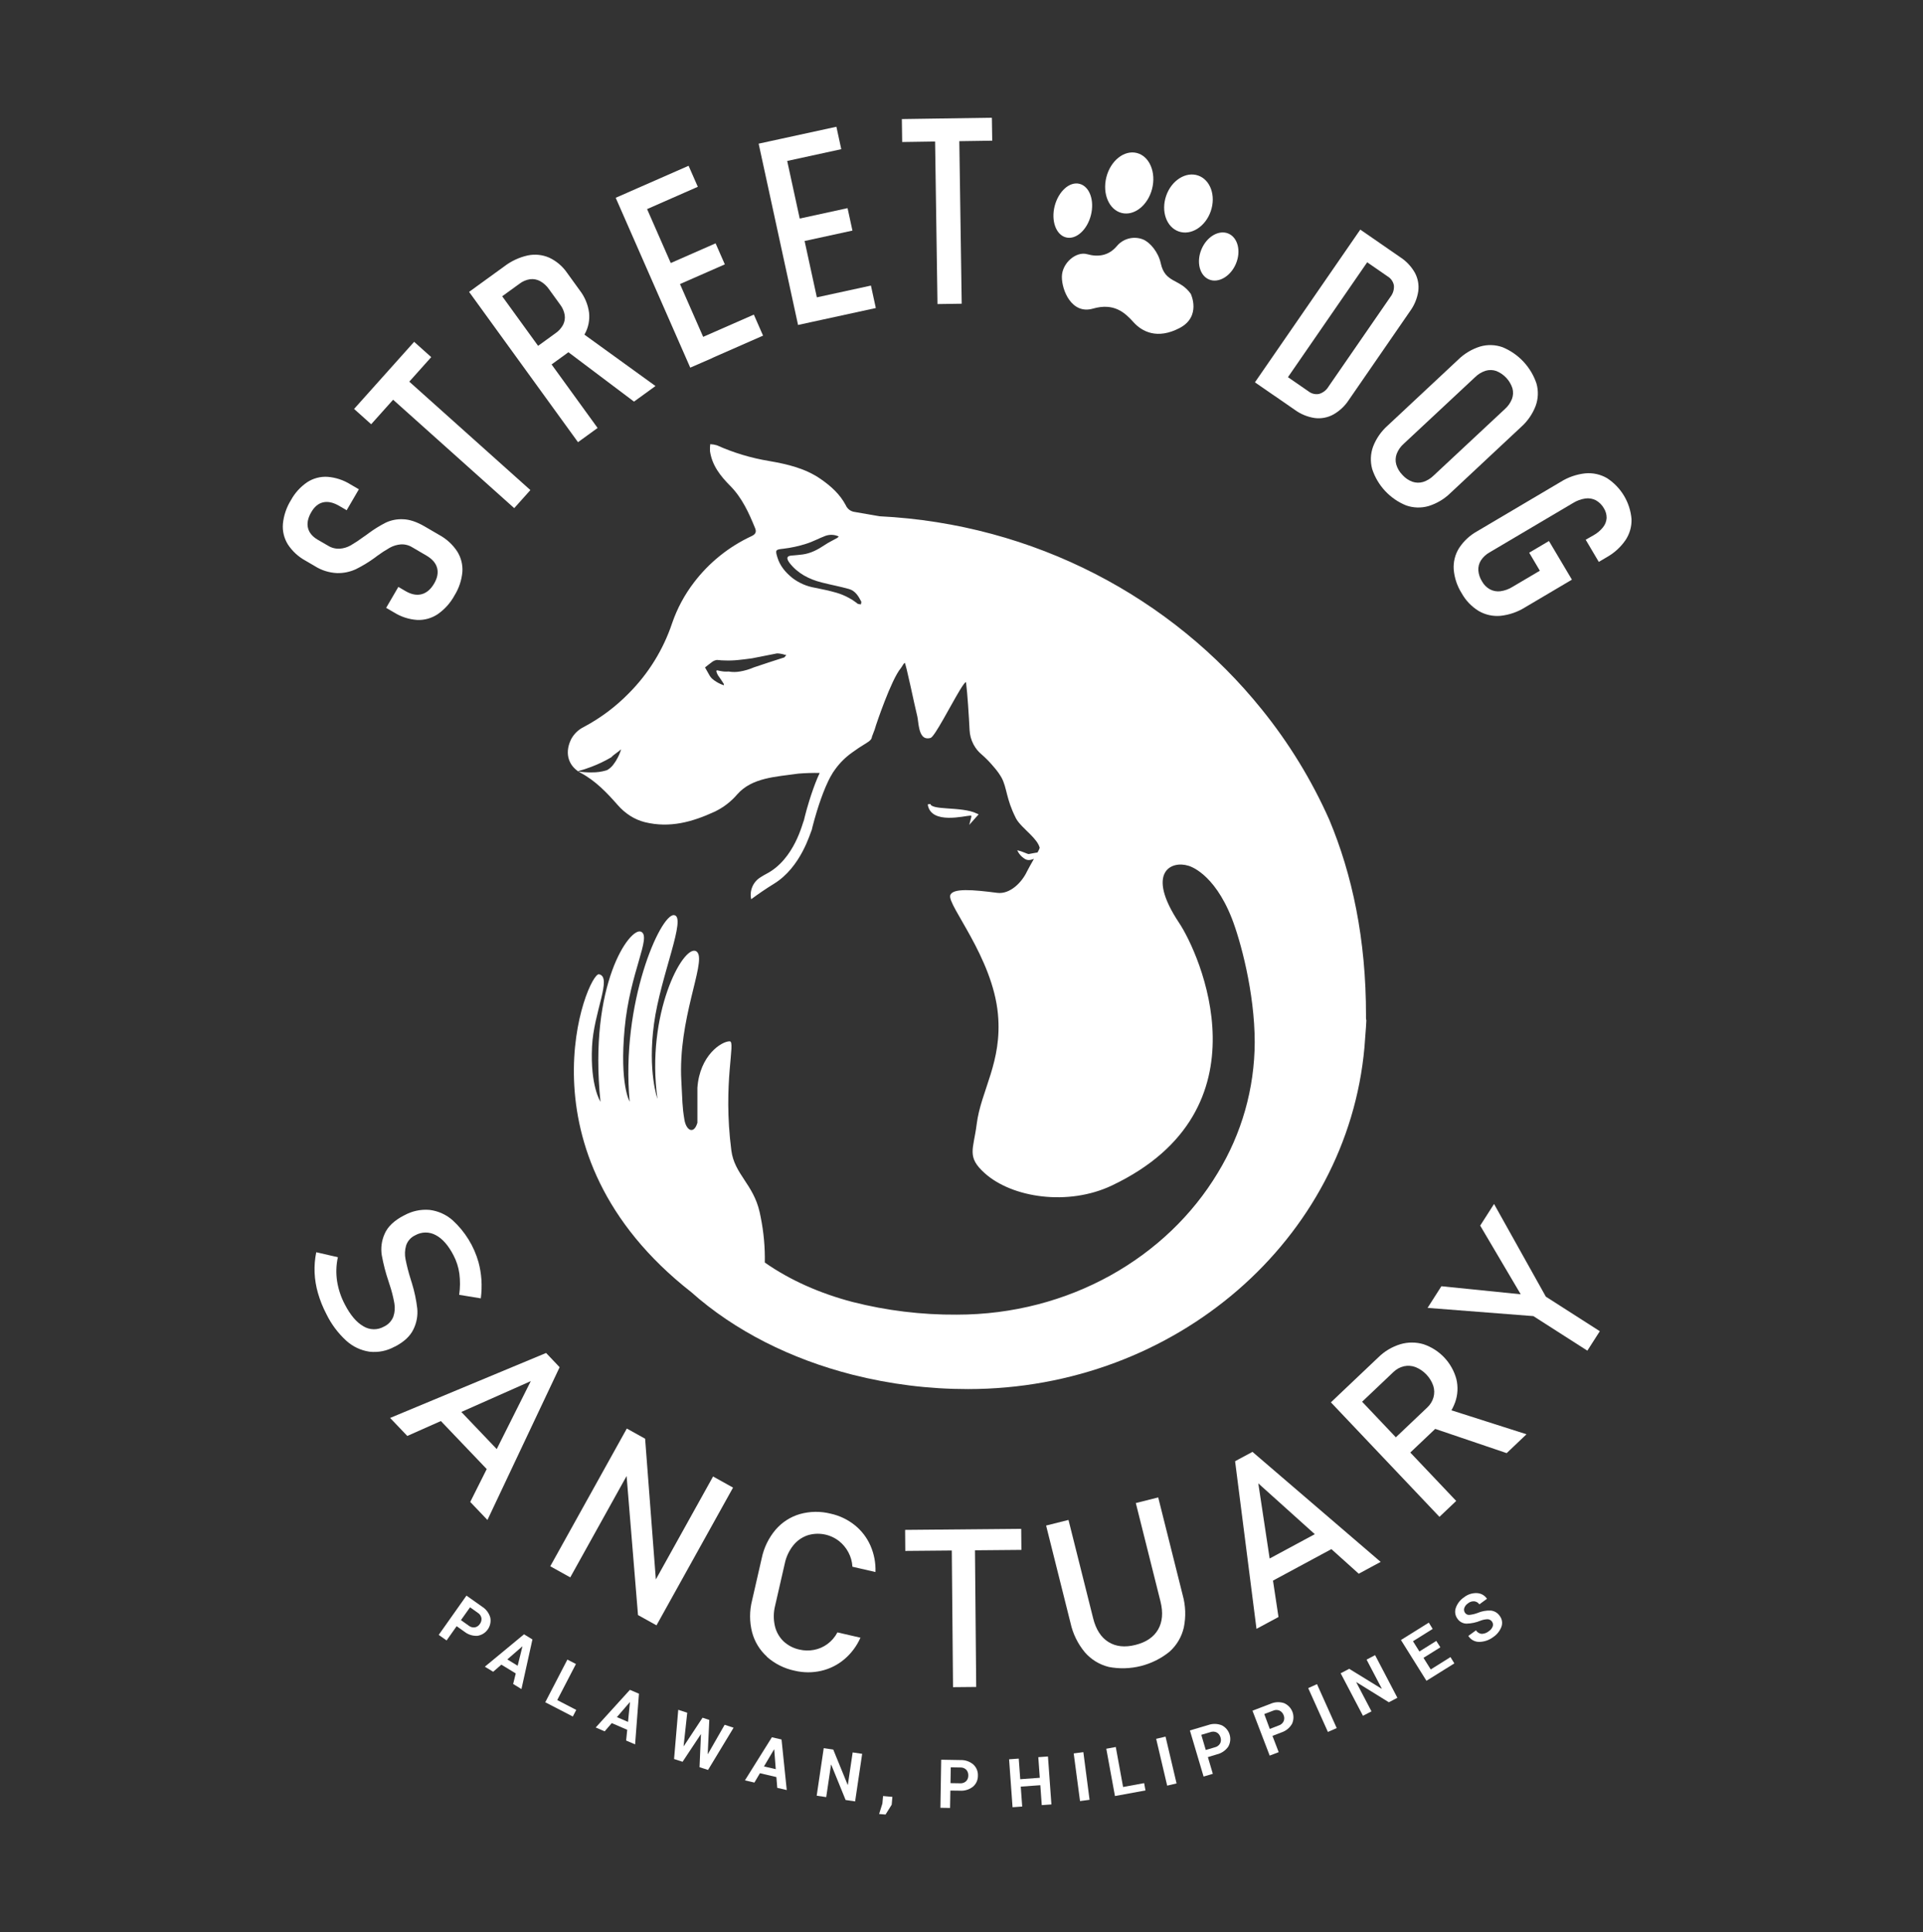 <svg width="222" height="223" viewBox="0 0 222 223" fill="none" xmlns="http://www.w3.org/2000/svg">
<rect x="0" y="0" width="222" height="223" fill="#333333" stroke="none"/>
<path d="M52.718 187.682L51.556 189.328L50.648 188.686L53.851 184.154L55.657 185.43C56.12 185.72 56.458 186.173 56.605 186.699C56.649 186.934 56.646 187.176 56.595 187.409C56.544 187.643 56.447 187.864 56.308 188.06C56.17 188.255 55.994 188.421 55.791 188.547C55.587 188.672 55.361 188.756 55.124 188.793C54.579 188.826 54.042 188.657 53.614 188.318L52.718 187.682ZM53.213 186.982L54.105 187.615C54.205 187.698 54.32 187.758 54.445 187.793C54.569 187.827 54.7 187.835 54.828 187.816C54.943 187.792 55.053 187.746 55.151 187.679C55.248 187.612 55.332 187.527 55.396 187.428C55.541 187.237 55.608 186.998 55.583 186.759C55.561 186.631 55.511 186.509 55.438 186.402C55.364 186.294 55.269 186.204 55.157 186.137L54.266 185.503L53.213 186.982Z" fill="white"/>
<path d="M59.541 193.135L57.879 192.12L56.934 192.943L55.973 192.357L60.495 188.619L61.467 189.212L60.199 194.939L59.24 194.352L59.541 193.135ZM58.568 191.518L59.761 192.247L60.312 190.017H60.292L58.568 191.518Z" fill="white"/>
<path d="M64.33 196.209L66.524 197.346L66.129 198.107L62.947 196.463L65.501 191.537L66.489 192.048L64.33 196.209Z" fill="white"/>
<path d="M72.409 199.639L70.625 198.869L69.804 199.819L68.772 199.373L72.719 195.029L73.764 195.475L73.319 201.325L72.284 200.879L72.409 199.639ZM71.218 198.176L72.502 198.729L72.725 196.454H72.705L71.218 198.176Z" fill="white"/>
<path d="M81.703 202.434H81.725L83.656 199.062L84.689 199.399L81.739 204.274L80.757 203.955L80.922 200.164H80.9L78.8 203.331L77.818 203.012L78.3 197.332L79.337 197.671L78.918 201.529H78.938L81.105 198.246L81.884 198.501L81.703 202.434Z" fill="white"/>
<path d="M89.629 205.096L87.731 204.65L87.093 205.731L85.998 205.477L89.109 200.502L90.224 200.758L90.826 206.594L89.731 206.34L89.629 205.096ZM88.195 203.869L89.557 204.184L89.381 201.905H89.359L88.195 203.869Z" fill="white"/>
<path d="M98.719 207.904L97.621 207.741L95.96 203.662H95.938L95.383 207.409L94.283 207.246L95.095 201.758L96.194 201.921L97.858 205.995H97.88L98.436 202.251L99.533 202.413L98.719 207.904Z" fill="white"/>
<path d="M102.942 208.282L102.231 209.421L101.49 209.357L101.867 208.15L101.945 207.285L103.022 207.381L102.942 208.282Z" fill="white"/>
<path d="M109.715 206.653L109.681 208.66L108.566 208.642L108.656 203.094L110.868 203.132C111.413 203.109 111.947 203.291 112.364 203.642C112.542 203.806 112.681 204.007 112.773 204.23C112.864 204.454 112.905 204.695 112.893 204.936C112.898 205.177 112.849 205.416 112.751 205.636C112.652 205.856 112.505 206.051 112.322 206.207C111.893 206.543 111.353 206.707 110.81 206.666L109.715 206.653ZM109.728 205.797L110.825 205.814C110.954 205.826 111.084 205.81 111.206 205.768C111.328 205.726 111.44 205.659 111.535 205.571C111.617 205.486 111.681 205.386 111.724 205.275C111.767 205.165 111.787 205.047 111.784 204.929C111.799 204.686 111.719 204.446 111.561 204.26C111.47 204.167 111.361 204.095 111.24 204.048C111.118 204.001 110.989 203.981 110.859 203.988L109.762 203.97L109.728 205.797Z" fill="white"/>
<path d="M121.38 208.254L120.265 208.334L120.1 206.035L117.841 206.198L118.008 208.497L116.893 208.577L116.494 203.044L117.609 202.964L117.781 205.343L120.038 205.178L119.866 202.799L120.981 202.719L121.38 208.254Z" fill="white"/>
<path d="M125.784 207.72L124.682 207.865L123.953 202.366L125.068 202.219L125.784 207.72Z" fill="white"/>
<path d="M129.655 206.241L132.083 205.795L132.24 206.638L128.716 207.285L127.715 201.826L128.81 201.625L129.655 206.241Z" fill="white"/>
<path d="M135.828 205.829L134.744 206.085L133.473 200.684L134.556 200.428L135.828 205.829Z" fill="white"/>
<path d="M139.443 202.791L140.014 204.72L138.948 205.037L137.367 199.716L139.486 199.089C139.999 198.905 140.563 198.92 141.067 199.13C141.28 199.239 141.468 199.39 141.621 199.574C141.773 199.758 141.887 199.971 141.955 200.2C142.024 200.43 142.045 200.67 142.017 200.908C141.99 201.145 141.915 201.375 141.796 201.583C141.485 202.031 141.02 202.349 140.489 202.475L139.443 202.791ZM139.2 201.971L140.253 201.658C140.379 201.63 140.498 201.576 140.602 201.499C140.706 201.422 140.793 201.325 140.857 201.212C140.962 200.998 140.979 200.752 140.904 200.526C140.844 200.29 140.694 200.086 140.487 199.959C140.373 199.897 140.246 199.861 140.117 199.853C139.987 199.844 139.857 199.864 139.735 199.91L138.683 200.22L139.2 201.971Z" fill="white"/>
<path d="M146.898 200.342L147.618 202.22L146.579 202.619L144.592 197.436L146.657 196.647C147.154 196.422 147.717 196.392 148.236 196.562C148.456 196.656 148.655 196.793 148.821 196.965C148.987 197.137 149.117 197.341 149.203 197.565C149.289 197.788 149.329 198.027 149.32 198.266C149.312 198.505 149.255 198.74 149.154 198.957C148.88 199.429 148.441 199.782 147.921 199.949L146.898 200.342ZM146.59 199.541L147.625 199.14C147.748 199.103 147.862 199.04 147.96 198.956C148.057 198.872 148.136 198.768 148.191 198.652C148.237 198.542 148.26 198.425 148.26 198.307C148.26 198.189 148.237 198.072 148.191 197.962C148.112 197.733 147.947 197.543 147.732 197.432C147.613 197.378 147.485 197.35 147.355 197.35C147.225 197.35 147.096 197.378 146.978 197.432L145.954 197.824L146.59 199.541Z" fill="white"/>
<path d="M154.315 199.442L153.3 199.888L151.025 194.828L152.04 194.371L154.315 199.442Z" fill="white"/>
<path d="M161.321 195.945L160.335 196.462L156.591 194.143L156.573 194.156L158.33 197.512L157.347 198.023L154.773 193.117L155.759 192.602L159.501 194.901L159.519 194.886L157.764 191.541L158.747 191.025L161.321 195.945Z" fill="white"/>
<path d="M166.284 190.119L164.335 191.337L165.173 192.675L167.45 191.25L167.896 191.977L164.676 193.984L161.732 189.278L164.948 187.271L165.394 187.998L163.122 189.419L163.862 190.601L165.811 189.383L166.284 190.119Z" fill="white"/>
<path d="M172.249 187.161C172.195 187.081 172.123 187.014 172.038 186.965C171.954 186.917 171.86 186.888 171.763 186.88C171.469 186.883 171.177 186.941 170.905 187.052C170.393 187.262 169.847 187.376 169.295 187.387C169.088 187.383 168.885 187.329 168.704 187.23C168.523 187.131 168.368 186.99 168.253 186.818C168.122 186.642 168.037 186.437 168.004 186.22C167.971 186.004 167.991 185.783 168.064 185.576C168.237 185.076 168.569 184.646 169.009 184.352C169.431 184.015 169.96 183.842 170.499 183.865C170.728 183.873 170.953 183.935 171.154 184.046C171.354 184.157 171.526 184.315 171.654 184.505V184.528L170.782 185.163C170.717 185.067 170.632 184.986 170.533 184.925C170.433 184.865 170.322 184.827 170.207 184.813C169.946 184.791 169.687 184.871 169.484 185.036C169.274 185.168 169.117 185.368 169.038 185.603C169.01 185.696 169.005 185.795 169.023 185.891C169.041 185.987 169.081 186.078 169.141 186.156C169.196 186.231 169.269 186.291 169.354 186.33C169.438 186.369 169.532 186.386 169.625 186.379C169.951 186.348 170.271 186.273 170.577 186.156C171.057 185.95 171.578 185.856 172.1 185.879C172.306 185.898 172.506 185.963 172.684 186.069C172.862 186.174 173.015 186.318 173.13 186.49C173.266 186.663 173.356 186.867 173.392 187.083C173.429 187.3 173.411 187.522 173.34 187.73C173.157 188.224 172.822 188.647 172.383 188.939C171.933 189.281 171.387 189.474 170.822 189.492C170.566 189.505 170.31 189.45 170.082 189.332C169.854 189.215 169.66 189.039 169.522 188.823V188.798L170.396 188.16C170.467 188.277 170.564 188.375 170.681 188.446C170.797 188.517 170.929 188.559 171.065 188.568C171.365 188.557 171.653 188.447 171.884 188.256C172.09 188.124 172.247 187.927 172.33 187.697C172.359 187.607 172.367 187.512 172.353 187.419C172.339 187.326 172.304 187.238 172.249 187.161Z" fill="white"/>
<path d="M112.724 94.037C110.902 93.174 107.385 93.767 107.258 92.812C107.552 95.002 111.323 94.001 112.012 93.972C112.119 93.972 112.313 94.032 112.311 94.113C112.297 94.276 112.268 94.438 112.224 94.597C112.697 94.07 112.521 94.271 112.724 94.037Z" fill="white"/>
<path d="M121.756 23.778C121.323 25.484 121.908 27.105 123.063 27.399C124.218 27.694 125.505 26.545 125.939 24.839C126.374 23.133 125.786 21.512 124.63 21.218C123.475 20.923 122.202 22.076 121.756 23.778Z" fill="white"/>
<path d="M138.705 28.768C138.09 30.228 138.482 31.791 139.573 32.253C140.663 32.715 142.059 31.905 142.679 30.445C143.299 28.984 142.902 27.421 141.812 26.957C140.721 26.493 139.321 27.302 138.705 28.768Z" fill="white"/>
<path d="M112.724 94.037C110.902 93.174 107.385 93.767 107.258 92.812C107.552 95.002 111.323 94.001 112.012 93.972C112.119 93.972 112.313 94.032 112.311 94.113C112.297 94.276 112.268 94.438 112.224 94.597C112.697 94.07 112.521 94.271 112.724 94.037Z" stroke="white" stroke-width="0.316" stroke-miterlimit="10"/>
<path d="M50.538 70.881C49.839 71.349 49.01 71.584 48.169 71.55C47.22 71.488 46.3 71.191 45.493 70.687L44.579 70.154L45.988 67.737L46.813 68.218C47.485 68.611 48.106 68.731 48.675 68.58C49.245 68.428 49.726 68.019 50.118 67.351C50.5 66.698 50.611 66.093 50.459 65.538C50.308 64.983 49.891 64.505 49.211 64.111L47.596 63.167C47.196 62.918 46.728 62.8 46.258 62.831C45.819 62.868 45.393 62.997 45.007 63.21C44.49 63.504 43.992 63.827 43.513 64.18C43.495 64.19 43.478 64.203 43.464 64.218C43.449 64.233 43.433 64.246 43.415 64.258L43.234 64.392C42.553 64.887 41.831 65.323 41.076 65.696C40.401 66.005 39.665 66.158 38.924 66.142C38.003 66.103 37.108 65.823 36.33 65.328L35.262 64.704C34.439 64.256 33.74 63.611 33.228 62.826C32.791 62.118 32.591 61.288 32.66 60.458C32.754 59.488 33.072 58.553 33.587 57.726C34.041 56.892 34.688 56.18 35.474 55.648C36.167 55.198 36.986 54.983 37.811 55.032C38.752 55.106 39.662 55.406 40.462 55.907L41.43 56.471L40.021 58.888L39.156 58.382C38.475 57.988 37.861 57.852 37.314 57.974C36.765 58.096 36.306 58.471 35.94 59.1C35.55 59.769 35.422 60.378 35.554 60.928C35.686 61.479 36.069 61.937 36.698 62.302L37.855 62.971C38.264 63.229 38.742 63.353 39.225 63.326C39.664 63.294 40.091 63.165 40.476 62.949C40.983 62.655 41.473 62.331 41.943 61.981C42.002 61.937 42.06 61.896 42.117 61.861C42.173 61.825 42.228 61.785 42.291 61.74C42.353 61.696 42.378 61.673 42.425 61.64L42.561 61.54C43.188 61.076 43.852 60.665 44.548 60.311C45.164 60.026 45.839 59.895 46.517 59.927C47.27 59.945 48.102 60.222 49.019 60.755L50.709 61.74C51.545 62.194 52.257 62.847 52.781 63.64C53.227 64.346 53.436 65.176 53.379 66.008C53.292 66.97 52.982 67.898 52.471 68.718C52.004 69.579 51.342 70.319 50.538 70.879" fill="white"/>
<path d="M40.877 47.196L47.81 39.451L49.784 41.217L42.85 48.964L40.877 47.196ZM44.715 45.535L46.581 43.45L61.23 56.562L59.364 58.647L44.715 45.535Z" fill="white"/>
<path d="M54.154 33.687L56.418 32.045L68.99 49.393L66.727 51.034L54.154 33.687ZM60.918 40.787L64.114 38.47C64.486 38.22 64.792 37.883 65.005 37.489C65.184 37.139 65.249 36.742 65.191 36.354C65.117 35.916 64.936 35.503 64.664 35.152L63.386 33.388C63.122 33 62.771 32.678 62.361 32.449C62.005 32.253 61.596 32.175 61.192 32.226C60.75 32.293 60.332 32.471 59.977 32.743L56.781 35.06L55.22 32.913L58.215 30.745C59.014 30.132 59.937 29.701 60.92 29.483C61.754 29.306 62.623 29.395 63.404 29.737C64.237 30.126 64.949 30.732 65.467 31.49L66.934 33.517C67.509 34.263 67.877 35.147 68.003 36.079C68.099 36.94 67.923 37.808 67.501 38.564C66.999 39.439 66.306 40.19 65.474 40.76L62.481 42.93L60.918 40.787ZM65.068 40.236L66.803 38.14L75.672 44.553L73.192 46.351L65.068 40.236Z" fill="white"/>
<path d="M71.078 22.826L73.64 21.711L82.248 41.317L79.686 42.432L71.078 22.826ZM72.416 22.239L79.494 19.133L80.56 21.559L73.482 24.668L72.416 22.239ZM76.207 30.896L82.612 28.084L83.678 30.512L77.273 33.322L76.207 30.896ZM79.947 39.417L87.027 36.31L88.091 38.737L81.013 41.845L79.947 39.417Z" fill="white"/>
<path d="M87.582 16.582L90.314 15.987L94.865 36.909L92.131 37.504L87.582 16.582ZM89.005 16.272L96.558 14.629L97.12 17.218L89.567 18.861L89.005 16.272ZM91.012 25.509L97.847 24.022L98.409 26.613L91.58 28.098L91.012 25.509ZM92.99 34.603L100.545 32.959L101.109 35.551L93.554 37.194L92.99 34.603Z" fill="white"/>
<path d="M104.113 13.742L114.507 13.588L114.547 16.237L104.151 16.391L104.113 13.742ZM107.938 15.437L110.734 15.394L111.024 35.052L108.228 35.094L107.938 15.437Z" fill="white"/>
<path d="M157.037 26.5L159.341 28.088L147.179 45.716L144.875 44.126L157.037 26.5ZM147.848 42.953L151.059 45.167C151.23 45.303 151.428 45.399 151.641 45.45C151.853 45.501 152.074 45.505 152.288 45.462C152.738 45.33 153.122 45.032 153.362 44.63L160.523 34.256C160.813 33.887 160.955 33.422 160.92 32.954C160.883 32.739 160.801 32.534 160.678 32.354C160.555 32.174 160.395 32.023 160.208 31.91L156.997 29.693L158.503 27.512L161.64 29.678C162.347 30.133 162.931 30.754 163.344 31.486C163.692 32.135 163.827 32.877 163.732 33.607C163.608 34.438 163.284 35.226 162.789 35.904L155.713 46.162C155.256 46.866 154.634 47.447 153.9 47.855C153.248 48.204 152.503 48.34 151.77 48.245C150.939 48.119 150.151 47.794 149.473 47.297L146.351 45.138L147.848 42.953Z" fill="white"/>
<path d="M158.412 54.132C158.176 53.281 158.212 52.377 158.514 51.547C158.874 50.61 159.455 49.774 160.207 49.11L168.32 41.528C169.038 40.818 169.916 40.292 170.88 39.993C171.727 39.749 172.629 39.776 173.46 40.072C174.376 40.449 175.2 41.02 175.877 41.744C176.553 42.468 177.066 43.329 177.38 44.268C177.619 45.117 177.585 46.02 177.282 46.849C176.92 47.791 176.335 48.633 175.578 49.301L167.466 56.883C166.751 57.588 165.878 58.11 164.919 58.407C164.07 58.652 163.166 58.626 162.332 58.333C161.413 57.961 160.586 57.392 159.909 56.668C159.231 55.943 158.721 55.079 158.412 54.136M163.05 55.597C163.447 55.736 163.876 55.746 164.279 55.628C164.735 55.484 165.15 55.234 165.49 54.899L173.741 47.199C174.099 46.882 174.376 46.484 174.55 46.039C174.696 45.645 174.714 45.215 174.602 44.81C174.456 44.363 174.214 43.952 173.893 43.608C173.571 43.264 173.179 42.995 172.742 42.819C172.346 42.681 171.917 42.67 171.515 42.788C171.058 42.931 170.642 43.182 170.302 43.519L162.051 51.219C161.692 51.535 161.413 51.933 161.24 52.379C161.095 52.772 161.077 53.201 161.188 53.605C161.322 54.058 161.566 54.471 161.897 54.807C162.209 55.162 162.605 55.433 163.048 55.597" fill="white"/>
<path d="M181.469 66.9L176.081 70.084C175.215 70.629 174.237 70.967 173.22 71.075C172.344 71.153 171.466 70.957 170.707 70.515C169.883 70.01 169.205 69.301 168.738 68.457C168.216 67.628 167.903 66.687 167.823 65.711C167.767 64.849 167.983 63.991 168.441 63.258C168.971 62.447 169.691 61.778 170.539 61.309L180.16 55.621C181.025 55.076 182.004 54.738 183.021 54.63C183.895 54.551 184.773 54.747 185.532 55.19C186.33 55.711 186.999 56.407 187.488 57.225C187.977 58.044 188.271 58.963 188.35 59.913C188.378 60.772 188.136 61.618 187.659 62.333C187.097 63.151 186.353 63.829 185.485 64.311L184.573 64.851L183.059 62.291L183.975 61.771C184.397 61.536 184.768 61.221 185.068 60.843C185.311 60.54 185.453 60.169 185.476 59.782C185.482 59.388 185.373 59.001 185.164 58.667C184.947 58.279 184.627 57.959 184.24 57.741C183.866 57.546 183.439 57.473 183.021 57.532C182.512 57.607 182.025 57.787 181.589 58.06L171.967 63.749C171.563 63.972 171.22 64.29 170.965 64.674C170.749 65.016 170.645 65.415 170.666 65.818C170.7 66.271 170.844 66.708 171.086 67.092C171.299 67.478 171.615 67.798 172 68.015C172.37 68.211 172.791 68.289 173.206 68.238C173.71 68.171 174.193 67.996 174.622 67.725L177.767 65.868L176.538 63.789L178.819 62.44L181.469 66.9Z" fill="white"/>
<path d="M137.471 33.92C137.471 33.92 138.727 36.532 136.167 37.865C133.607 39.199 131.845 38.287 130.853 37.181C129.86 36.075 128.602 34.919 126.17 35.62C123.737 36.32 122.568 33.515 122.588 31.929C122.608 30.343 124.245 28.977 125.505 29.336C126.765 29.695 127.991 29.514 128.919 28.421C129.279 27.983 129.769 27.671 130.319 27.53C130.868 27.39 131.448 27.428 131.974 27.641C132.775 27.982 133.725 29.099 134.004 30.39C134.512 32.736 136.213 32.112 137.482 33.932" fill="white"/>
<path d="M134.627 22.597C134.011 24.381 134.66 26.223 136.083 26.716C137.506 27.209 139.16 26.16 139.776 24.376C140.391 22.592 139.738 20.75 138.32 20.26C136.901 19.769 135.242 20.813 134.627 22.597Z" fill="white"/>
<path d="M127.724 20.449C127.241 22.358 128.03 24.208 129.488 24.579C130.947 24.949 132.523 23.687 133.005 21.787C133.487 19.887 132.702 18.027 131.243 17.657C129.785 17.287 128.211 18.538 127.724 20.449Z" fill="white"/>
<path d="M36.709 149.249C36.484 148.474 36.353 147.676 36.318 146.87C36.287 146.083 36.351 145.295 36.51 144.524L39.006 145.097C38.807 145.998 38.776 146.929 38.912 147.842C39.06 148.794 39.367 149.714 39.819 150.565C40.453 151.785 41.161 152.619 41.945 153.065C42.298 153.283 42.703 153.403 43.118 153.412C43.533 153.422 43.944 153.32 44.306 153.118C44.809 152.89 45.203 152.476 45.408 151.963C45.58 151.461 45.62 150.924 45.524 150.402C45.397 149.691 45.219 148.989 44.991 148.304C44.985 148.275 44.976 148.247 44.964 148.221C44.949 148.196 44.94 148.169 44.935 148.141L44.877 147.949C44.532 146.944 44.264 145.915 44.074 144.869C43.941 144.029 44.057 143.167 44.409 142.392C44.763 141.567 45.511 140.858 46.652 140.267H46.666C47.556 139.77 48.574 139.551 49.589 139.638C50.583 139.758 51.517 140.179 52.265 140.844C53.685 142.144 54.715 143.813 55.24 145.665C55.418 146.326 55.53 147.002 55.577 147.684C55.623 148.405 55.6 149.13 55.508 149.847L53.01 149.439C53.128 148.626 53.135 147.8 53.03 146.986C52.929 146.254 52.702 145.546 52.361 144.892C51.766 143.738 51.082 142.957 50.307 142.55C49.944 142.349 49.535 142.246 49.12 142.249C48.705 142.252 48.297 142.362 47.937 142.568C47.69 142.68 47.468 142.843 47.287 143.045C47.106 143.248 46.969 143.485 46.884 143.743C46.733 144.261 46.711 144.809 46.817 145.338C46.972 146.112 47.17 146.877 47.408 147.63C47.416 147.662 47.426 147.693 47.437 147.724C47.437 147.755 47.457 147.786 47.466 147.82C47.475 147.853 47.493 147.909 47.511 147.96L47.553 148.098C47.849 149.052 48.056 150.032 48.171 151.024C48.25 151.851 48.095 152.684 47.725 153.428C47.355 154.207 46.64 154.872 45.58 155.422H45.557C44.675 155.913 43.662 156.117 42.658 156.004C41.651 155.856 40.711 155.409 39.96 154.721C39.018 153.856 38.246 152.821 37.685 151.671C37.279 150.899 36.952 150.087 36.709 149.249Z" fill="white"/>
<path d="M63.044 156.15L64.605 157.794L56.272 175.424L54.287 173.344L61.276 159.4L47.02 165.726L45.037 163.648L63.044 156.15ZM51.914 161.549L58.814 168.781L57.057 170.456L50.159 163.235L51.914 161.549Z" fill="white"/>
<path d="M72.363 164.871L74.475 166.046L75.757 182.856L75.324 182.988L82.32 170.406L84.626 171.688L75.788 187.584L73.654 186.397L72.291 169.786L72.724 169.654L65.833 182.049L63.525 180.767L72.363 164.871Z" fill="white"/>
<path d="M88.551 191.208C87.71 190.451 87.109 189.465 86.822 188.371C86.517 187.17 86.517 185.912 86.822 184.712L87.937 179.841C88.187 178.628 88.737 177.496 89.536 176.55C90.273 175.691 91.244 175.064 92.331 174.746C93.495 174.417 94.725 174.4 95.898 174.697C96.914 174.919 97.865 175.372 98.677 176.021C99.462 176.652 100.083 177.462 100.488 178.383C100.909 179.342 101.107 180.384 101.068 181.431L98.407 180.82C98.376 180.237 98.216 179.667 97.939 179.152C97.67 178.642 97.295 178.195 96.84 177.841C96.335 177.453 95.744 177.191 95.117 177.078C94.49 176.965 93.845 177.004 93.236 177.192C92.582 177.415 92.005 177.82 91.575 178.361C91.09 178.972 90.755 179.688 90.598 180.452L89.483 185.32C89.292 186.076 89.28 186.865 89.449 187.626C89.597 188.304 89.94 188.924 90.435 189.41C90.956 189.902 91.603 190.239 92.304 190.385C92.849 190.512 93.415 190.523 93.965 190.418C94.525 190.314 95.054 190.085 95.513 189.749C95.999 189.394 96.397 188.932 96.675 188.398L99.335 189.009C98.912 189.968 98.277 190.82 97.477 191.497C96.705 192.151 95.787 192.61 94.801 192.835C93.792 193.066 92.744 193.06 91.737 192.82C90.553 192.574 89.452 192.024 88.544 191.225" fill="white"/>
<path d="M104.49 176.568L117.893 176.447L117.915 178.876L104.51 178.996L104.49 176.568ZM109.871 178.008L112.547 177.986L112.697 194.695L110.021 194.72L109.871 178.008Z" fill="white"/>
<path d="M128.015 192.388C126.937 192.127 125.967 191.535 125.241 190.696C124.431 189.723 123.865 188.571 123.591 187.335L120.768 176.067L123.352 175.42L126.198 186.771C126.519 188.06 127.106 188.971 127.959 189.505C128.813 190.039 129.853 190.152 131.081 189.844C132.324 189.532 133.197 188.937 133.699 188.06C134.202 187.183 134.292 186.102 133.969 184.817L131.124 173.469L133.71 172.822L136.534 184.088C136.876 185.307 136.921 186.59 136.665 187.83C136.42 188.914 135.841 189.893 135.011 190.631C134.041 191.414 132.912 191.977 131.703 192.281C130.494 192.584 129.233 192.621 128.008 192.388" fill="white"/>
<path d="M142.584 168.642L144.591 167.564L159.389 180.262L156.86 181.627L145.264 171.199L147.595 186.622L145.055 187.989L142.584 168.642ZM144.847 180.802L153.647 176.061L154.8 178.197L146.003 182.938L144.847 180.802Z" fill="white"/>
<path d="M153.645 161.848L155.578 160.015L168.111 173.228L166.177 175.063L153.645 161.848ZM160.054 166.917L164.754 162.457C165.103 162.138 165.357 161.729 165.488 161.275C165.611 160.836 165.603 160.371 165.464 159.937C165.296 159.453 165.027 159.011 164.674 158.64C164.322 158.268 163.895 157.976 163.421 157.783C162.994 157.62 162.529 157.585 162.083 157.682C161.622 157.789 161.199 158.02 160.861 158.351L156.16 162.811L154.487 161.048L159.115 156.661C159.827 155.955 160.702 155.434 161.661 155.142C162.534 154.882 163.464 154.882 164.337 155.142C165.25 155.449 166.074 155.975 166.735 156.675C167.396 157.375 167.875 158.228 168.128 159.156C168.343 160.043 168.295 160.972 167.992 161.832C167.652 162.771 167.088 163.613 166.349 164.285L161.724 168.672L160.054 166.917ZM165.089 164.709L166.619 162.466L176.226 165.532L173.938 167.709L165.089 164.709Z" fill="white"/>
<path d="M178.459 149.65L184.69 153.638L183.251 155.883L177.021 151.896L164.805 150.946L166.401 148.448L175.558 149.376L170.881 141.451L172.48 138.953L178.459 149.65Z" fill="white"/>
<path d="M157.698 117.232C157.712 108.387 156.1 100.919 153.461 94.615C151.428 90.041 148.804 85.753 145.656 81.862C135.305 69.003 119.461 60.471 101.518 59.582C100.561 59.412 99.6 59.254 98.644 59.082C98.428 59.052 98.224 58.967 98.05 58.836C97.877 58.705 97.739 58.532 97.651 58.333C96.982 57.053 95.941 56.114 94.752 55.291C92.968 54.053 90.921 53.576 88.8 53.208C86.719 52.866 84.691 52.257 82.766 51.395C82.516 51.318 82.256 51.273 81.994 51.264C81.96 51.532 81.951 51.803 81.965 52.073C82.204 53.71 83.152 54.919 84.298 56.072C85.665 57.45 86.461 59.205 87.181 60.978C87.351 61.401 87.215 61.658 86.778 61.87C84.154 63.084 81.867 64.922 80.115 67.222C79.03 68.637 78.18 70.219 77.599 71.905C76.579 74.961 74.863 77.738 72.588 80.019C71.073 81.567 69.329 82.873 67.417 83.891C66.775 84.201 66.251 84.709 65.921 85.34C65.073 87.109 65.782 88.529 67.035 89.196C68.757 90.117 70.055 91.48 71.308 92.907C71.723 93.388 72.205 93.806 72.74 94.149C73.261 94.485 73.834 94.734 74.435 94.887C77.334 95.6 79.934 94.858 82.485 93.687C83.498 93.207 84.397 92.518 85.123 91.665C86.836 89.736 89.554 89.658 92.174 89.285C92.99 89.219 93.809 89.194 94.627 89.209C94.449 89.591 94.277 89.996 94.114 90.418L93.994 90.746C93.956 90.846 93.918 90.947 93.882 91.049C93.711 91.526 93.555 92.006 93.412 92.463C93.205 93.132 93.031 93.765 92.908 94.258C92.872 94.403 92.839 94.539 92.812 94.659C92.654 94.938 91.735 99.177 88.45 100.866C88.225 100.982 88.006 101.111 87.795 101.251C87.374 101.509 87.045 101.891 86.853 102.345C86.661 102.799 86.615 103.301 86.722 103.782C87.534 103.178 88.401 102.583 89.349 101.998C92.489 100.078 93.552 96.071 93.711 95.792C93.737 95.672 93.771 95.538 93.807 95.393C93.932 94.898 94.103 94.278 94.313 93.598C94.456 93.139 94.609 92.659 94.781 92.182L94.895 91.879C94.935 91.769 94.973 91.656 95.015 91.551C95.205 91.058 95.408 90.576 95.617 90.144C95.762 89.837 95.925 89.54 96.104 89.252C96.121 89.225 96.137 89.194 96.153 89.167C96.235 89.04 96.324 88.91 96.422 88.781C96.969 88.024 97.638 87.365 98.403 86.83C98.849 86.498 99.393 86.139 100.089 85.715C100.45 85.492 100.633 85.311 100.664 85.017L100.981 84.185C101.03 84.02 101.079 83.853 101.132 83.69C101.132 83.69 102.865 78.465 103.989 77.125C103.993 77.117 103.999 77.11 104.004 77.103C104.161 76.906 104.254 76.657 104.437 76.496C104.555 76.398 105.565 81.364 105.898 82.682C105.971 82.974 105.998 83.543 106.121 84.067C106.277 84.774 106.6 85.405 107.432 85.164C107.9 85.033 109.758 81.386 110.815 79.643C111.163 79.074 111.424 78.704 111.52 78.733C111.52 78.775 111.531 78.82 111.535 78.862C111.68 79.966 111.852 82.618 111.932 84.254C111.959 84.828 112.111 85.389 112.378 85.898L112.427 85.987C112.65 86.395 112.947 86.757 113.304 87.055C113.716 87.413 114.104 87.798 114.465 88.208C114.619 88.38 114.769 88.554 114.911 88.728C115.179 89.05 115.419 89.395 115.627 89.758C116.258 90.931 116.142 92.173 117.251 94.37C117.251 94.387 117.264 94.403 117.273 94.421C117.592 95.043 118.33 95.676 118.97 96.323C119.463 96.823 119.898 97.329 120.029 97.851C119.963 98.04 119.876 98.222 119.771 98.392C119.713 98.392 119.655 98.404 119.601 98.413C119.327 98.448 119.05 98.524 118.83 98.555C118.8 98.562 118.77 98.567 118.74 98.569C118.698 98.56 118.656 98.549 118.615 98.535C118.506 98.504 118.392 98.442 118.261 98.397C117.994 98.283 117.717 98.193 117.434 98.129C117.556 98.407 117.735 98.656 117.96 98.861C118.074 98.968 118.199 99.063 118.334 99.142C118.42 99.19 118.513 99.225 118.609 99.247C118.717 99.266 118.828 99.266 118.937 99.247C119.081 99.217 119.223 99.176 119.36 99.124C119.024 99.724 118.667 100.348 118.566 100.565C117.984 101.813 116.613 103.241 115.114 103.044C112.331 102.681 109.952 102.478 109.7 103.332C109.361 104.48 114.593 110.486 115.206 117.031C115.725 122.572 113.241 125.848 112.753 129.742C112.385 132.67 111.562 133.497 113.672 135.393C116.856 138.26 123.327 139.213 128.361 136.822C146.78 128.076 138.396 109.91 136.123 106.514C132.227 100.669 135.204 99.276 137.22 99.927C137.252 99.938 140.119 100.669 142.213 106.003C143.163 108.425 144.851 114.477 144.851 120.309C144.828 125.623 143.352 130.83 140.583 135.366C134.723 145.12 123.432 151.727 110.46 151.727C106.392 151.756 102.338 151.261 98.396 150.256C94.692 149.279 91.26 147.785 88.294 145.713C88.327 143.953 88.167 142.195 87.817 140.47C87.779 140.285 87.743 140.1 87.701 139.911C86.972 136.659 84.786 135.533 84.43 132.775C83.41 124.909 84.985 120.171 84.236 120.18C83.297 120.18 80.777 121.796 80.511 125.547C80.511 125.576 80.511 129.548 80.511 129.577C80.121 130.939 79.231 130.52 79.013 129.233C78.748 127.65 78.79 127.09 78.656 124.727C78.261 117.671 81.45 111.24 80.538 109.946C80.489 109.87 80.421 109.808 80.34 109.768C78.841 109.052 74.542 117.035 75.9 126.818C75.9 126.818 74.754 123.672 75.501 118.153C76.248 112.633 79.35 105.711 77.795 105.615C76.241 105.52 71.647 115.742 72.691 127.144C72.691 127.144 71.509 125.186 72.111 118.694C72.713 112.203 75.255 108.095 74.004 107.529C72.753 106.962 67.925 113.532 69.321 127.153C69.321 127.153 68.126 125.353 68.347 120.784C68.538 116.786 70.708 112.772 69.156 112.444C67.852 112.169 59.213 133.007 79.796 149.125C84.838 153.614 91.316 156.852 98.405 158.656C102.762 159.761 107.241 160.319 111.736 160.317C135.804 160.317 155.538 142.968 157.518 120.882C157.87 116.297 157.692 118.458 157.694 117.227M90.689 75.7C90.647 75.759 90.602 75.816 90.553 75.87C90.047 76.03 87.522 76.844 87.023 77.027C86.523 77.243 85.999 77.4 85.462 77.493C85.02 77.576 84.567 77.58 84.124 77.504C83.94 77.515 83.755 77.515 83.571 77.504C83.419 77.491 83.27 77.46 83.125 77.435L82.902 77.386L82.797 77.364L82.686 77.422C82.693 77.438 82.698 77.454 82.704 77.471C82.733 77.544 82.733 77.633 82.759 77.678L82.877 77.926C83.1 78.213 83.368 78.639 83.546 78.913C83.57 78.971 83.578 79.033 83.569 79.094C83.171 78.961 82.795 78.77 82.454 78.525C82.362 78.461 82.275 78.39 82.193 78.314C82.095 78.215 82.009 78.107 81.934 77.99L81.631 77.455L81.39 77.029L81.836 76.679L82.133 76.456C82.31 76.3 82.53 76.2 82.764 76.168C82.87 76.167 82.977 76.175 83.083 76.191L83.27 76.211L83.651 76.224C84.166 76.245 84.682 76.229 85.194 76.177C85.721 76.13 86.256 76.05 86.807 75.981L89.706 75.41C90.009 75.418 90.31 75.471 90.598 75.566L90.767 75.595L90.689 75.7ZM99.386 69.759C99.27 69.746 99.154 69.724 99.04 69.695C98.978 69.674 98.931 69.612 98.878 69.57C98.607 69.362 98.321 69.177 98.021 69.014C97.558 68.76 97.07 68.557 96.563 68.408C95.751 68.171 94.917 68.004 94.085 67.835C93.156 67.68 92.276 67.304 91.521 66.74C90.691 66.082 90.036 65.315 89.737 64.298C89.474 63.44 89.552 63.426 90.48 63.324C91.362 63.218 92.232 63.027 93.078 62.755C93.842 62.519 94.558 62.119 95.308 61.838C95.807 61.667 96.353 61.696 96.833 61.916C96.784 61.974 96.731 62.027 96.672 62.075C96.177 62.353 95.658 62.594 95.189 62.911C94.415 63.433 93.608 63.859 92.672 63.99C92.226 64.053 91.78 64.082 91.347 64.122C90.914 64.162 90.785 64.345 91.001 64.744C91.041 64.816 91.085 64.886 91.135 64.951C92.081 66.178 93.387 66.849 94.873 67.228C95.918 67.496 96.987 67.688 98.024 67.984C98.733 68.187 99.103 68.8 99.42 69.416C99.462 69.501 99.397 69.639 99.382 69.757M71.157 87.733C70.898 88.112 70.711 88.476 70.193 88.817C70.124 88.861 70.049 88.895 69.97 88.919C69.439 89.076 68.887 89.151 68.333 89.142C67.773 89.154 67.212 89.115 66.659 89.026C67.195 88.882 67.723 88.71 68.242 88.511C69.05 88.208 69.831 87.835 70.575 87.396C70.889 87.046 71.342 86.821 71.705 86.478C71.577 86.92 71.388 87.344 71.145 87.735" fill="white"/>
</svg>

